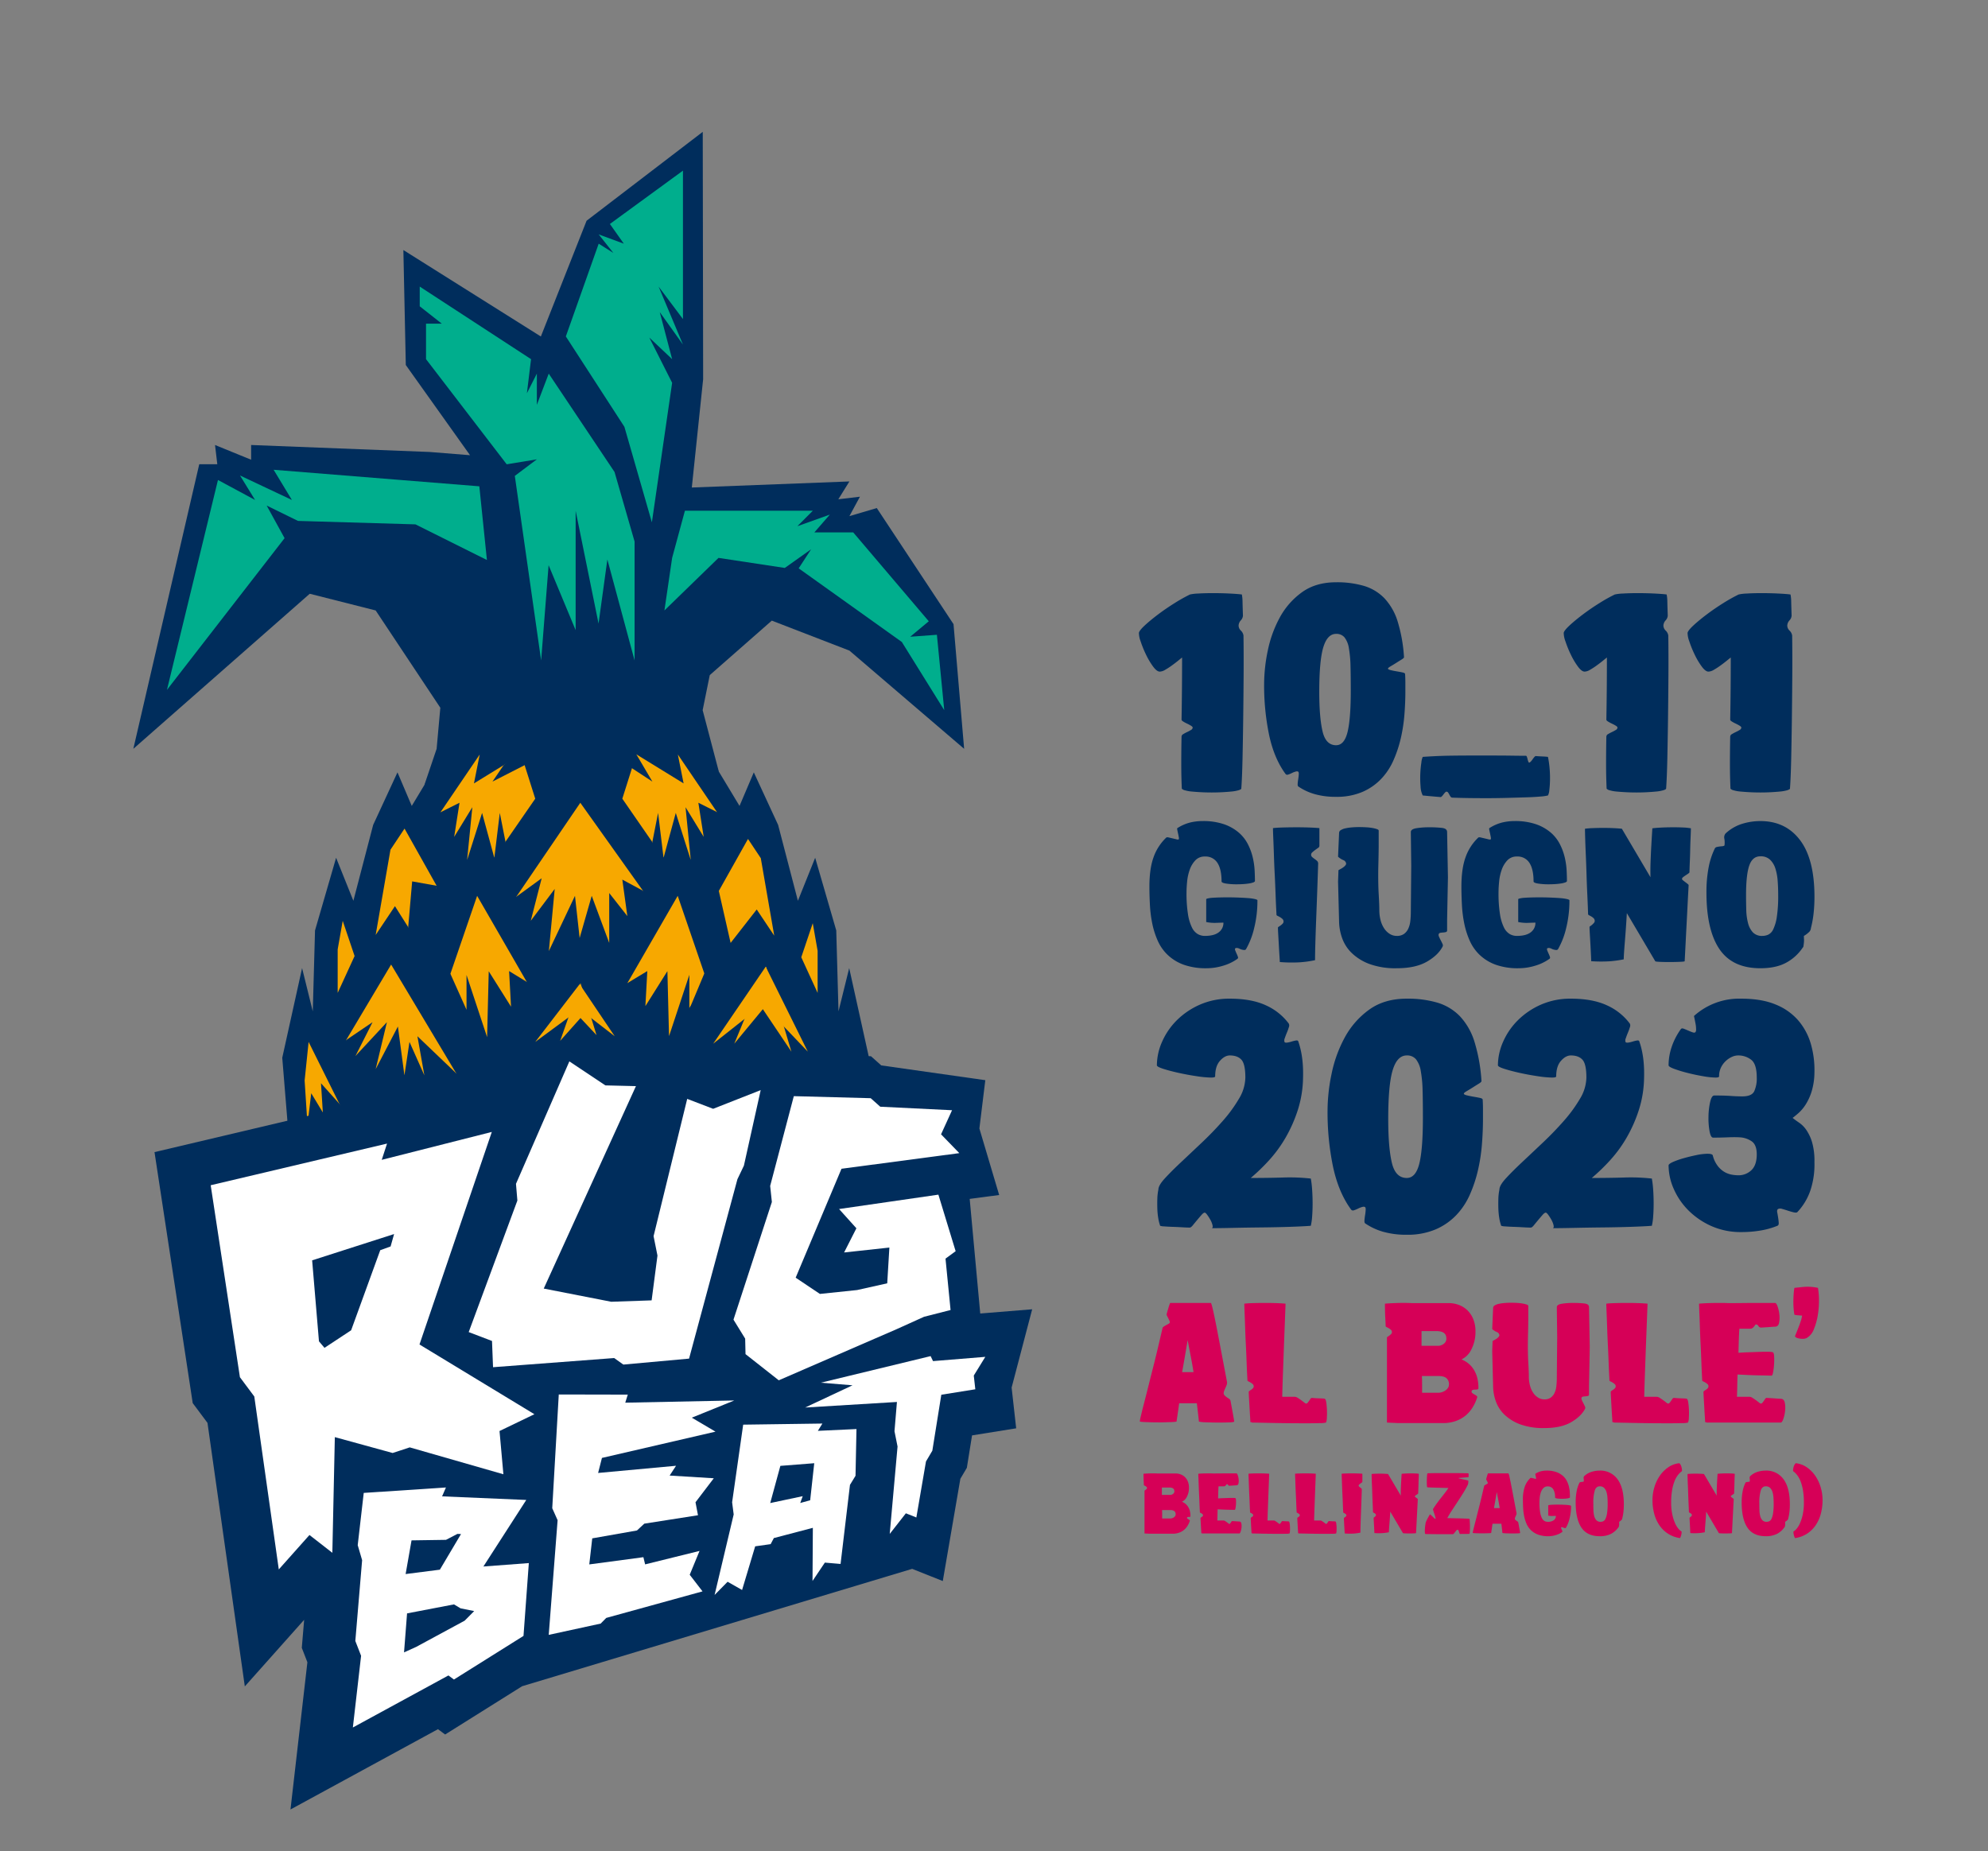 <svg id="Livello_1" data-name="Livello 1" xmlns="http://www.w3.org/2000/svg" viewBox="0 0 1108.574 1032.447"><rect x="0" y="0" width="1108.574" height="1032.447" fill="#808080" stroke="none"/><defs><style>.cls-1{fill:#002d5c;}.cls-2{fill:#d60057;}.cls-3{fill:#f7a800;}.cls-4{fill:#00ae8d;}.cls-5{fill:#fff;}</style></defs><title>Rugbeat_Templates IG</title><path class="cls-1" d="M635.091,352.906q.301-1.365,3.332-4.167,3.028-2.801,7.346-6.059,4.317-3.253,9.164-6.285a90.837,90.837,0,0,1,8.634-4.848,24.776,24.776,0,0,1,4.544-.53q3.635-.226,8.179-.226,4.846,0,9.467.226,4.619.23,6.74.53a22.675,22.675,0,0,1,.379,4.242q.074,3.031.227,7.572a4.275,4.275,0,0,1-1.211,2.651,4.563,4.563,0,0,0-1.212,2.956,4.012,4.012,0,0,0,1.287,2.724,4.847,4.847,0,0,1,1.439,2.727q.149,9.997.075,22.115-.077,12.119-.227,24.082-.153,11.969-.379,22.419-.227,10.449-.682,16.812c-.102.301-.658.606-1.666.907a20.778,20.778,0,0,1-3.863.684q-2.35.226-5.15.377-2.804.151-5.832.153-3.031,0-5.907-.153-2.879-.151-5.226-.377a19.065,19.065,0,0,1-3.787-.684,3.494,3.494,0,0,1-1.742-.907q-.306-6.665-.304-14.01,0-7.347.152-15.071a1.679,1.679,0,0,1,.984-1.365,21.377,21.377,0,0,1,2.12-1.136,20.632,20.632,0,0,0,2.12-1.136,1.676,1.676,0,0,0,.984-1.362c0-.304-.329-.656-.984-1.061a21.188,21.188,0,0,0-2.12-1.136,20.811,20.811,0,0,1-2.12-1.136c-.658-.405-.984-.759-.984-1.061q.149-8.481.227-17.192.074-8.707.076-17.496-.76.607-2.348,1.895-1.591,1.289-3.484,2.651a40.331,40.331,0,0,1-3.635,2.347,6.331,6.331,0,0,1-2.953.985q-1.669,0-3.787-2.88a41.267,41.267,0,0,1-3.938-6.665,59.17,59.17,0,0,1-2.953-7.27A13.839,13.839,0,0,1,635.091,352.906Z"/><path class="cls-1" d="M745.054,324.733a53.336,53.336,0,0,1,15.601,2.046,26.274,26.274,0,0,1,11.36,6.891,33.127,33.127,0,0,1,7.346,12.874,85.519,85.519,0,0,1,3.56,19.994q0,.456-1.363,1.287-1.364.837-3.029,1.895c-1.112.706-2.147,1.34-3.105,1.892q-1.441.833-1.439,1.289c0,.301.504.581,1.515.832q1.512.381,3.332.681,1.818.306,3.257.606,1.437.306,1.439.91.149,2.424.151,4.848v4.998q0,6.058-.53,12.799a89.719,89.719,0,0,1-2.045,13.251,67.844,67.844,0,0,1-4.165,12.422A35.964,35.964,0,0,1,769.97,434.62a31.92,31.92,0,0,1-10.451,7.119,36.277,36.277,0,0,1-14.464,2.651,42.62,42.62,0,0,1-11.966-1.515,31.415,31.415,0,0,1-9.088-4.239c-.303-.204-.43-.706-.378-1.515a25.153,25.153,0,0,1,.303-2.576,25.717,25.717,0,0,0,.303-2.573c.05-.809-.026-1.312-.227-1.515-.303-.304-.809-.352-1.515-.151a12.511,12.511,0,0,0-2.12.832,13.268,13.268,0,0,1-2.045.834,1.193,1.193,0,0,1-1.439-.304q-6.361-8.632-9.164-21.66a136.159,136.159,0,0,1-2.802-28.626,92.218,92.218,0,0,1,2.045-18.556,66.15,66.15,0,0,1,6.665-18.403,42.002,42.002,0,0,1,12.344-14.085Q733.694,324.735,745.054,324.733Zm-9.391,61.042q0,14.238,1.818,22.037,1.818,7.803,7.574,7.8,4.543,0,6.361-7.27,1.818-7.272,1.818-23.173,0-7.874-.151-13.784a63.775,63.775,0,0,0-.908-9.922,13.007,13.007,0,0,0-2.424-5.984,5.818,5.818,0,0,0-4.695-1.968q-4.85,0-7.119,7.421Q735.664,368.355,735.663,385.774Z"/><path class="cls-1" d="M793.37,422.116q2.119-.155,6.362-.38,4.239-.226,9.694-.301,5.453-.08,11.511-.075H832.675q5.68,0,10.526.075,4.846.071,7.725.075c.201,0,.379.201.53.606a9.5,9.5,0,0,1,.378,1.287,9.459,9.459,0,0,0,.379,1.289c.151.402.327.606.53.606.201,0,.478-.179.833-.53a8.158,8.158,0,0,0,.984-1.214,12.149,12.149,0,0,1,.984-1.287c.352-.405.629-.606.833-.606q2.119.151,3.863.229,1.739.071,2.953.226a54.097,54.097,0,0,1,.909,6.36,60.885,60.885,0,0,1,.227,6.665,54.299,54.299,0,0,1-.379,5.529,7.558,7.558,0,0,1-.757,2.956,25.064,25.064,0,0,1-4.241.606q-3.334.301-8.179.452-4.85.151-10.527.304-5.68.151-11.36.151-5.681,0-10.679-.075-4.998-.08-8.331-.226a1.161,1.161,0,0,1-.984-.53,8.456,8.456,0,0,1-.682-1.136,8.618,8.618,0,0,0-.682-1.136,1.153,1.153,0,0,0-.984-.53c-.303,0-.833.502-1.59,1.513q-1.137,1.515-1.591,1.515-5.605-.452-9.997-.907a12.35,12.35,0,0,1-1.211-4.998,57.765,57.765,0,0,1,.454-13.407A9.795,9.795,0,0,1,793.37,422.116Z"/><path class="cls-1" d="M871.98,352.906q.301-1.365,3.332-4.167,3.028-2.801,7.346-6.059,4.317-3.253,9.164-6.285a90.837,90.837,0,0,1,8.634-4.848,24.776,24.776,0,0,1,4.544-.53q3.635-.226,8.179-.226,4.846,0,9.467.226,4.619.23,6.74.53a22.675,22.675,0,0,1,.379,4.242q.074,3.031.227,7.572a4.275,4.275,0,0,1-1.211,2.651,4.563,4.563,0,0,0-1.212,2.956,4.012,4.012,0,0,0,1.287,2.724A4.847,4.847,0,0,1,930.294,354.419q.149,9.997.075,22.115-.077,12.119-.227,24.082-.153,11.969-.379,22.419-.227,10.449-.682,16.812c-.102.301-.658.606-1.666.907a20.778,20.778,0,0,1-3.863.684q-2.35.226-5.15.377-2.804.151-5.832.153-3.031,0-5.907-.153-2.879-.151-5.226-.377a19.065,19.065,0,0,1-3.787-.684,3.494,3.494,0,0,1-1.742-.907q-.306-6.665-.304-14.01,0-7.347.152-15.071a1.679,1.679,0,0,1,.984-1.365,21.377,21.377,0,0,1,2.12-1.136A20.632,20.632,0,0,0,900.985,407.13a1.676,1.676,0,0,0,.984-1.362c0-.304-.329-.656-.984-1.061a21.188,21.188,0,0,0-2.12-1.136,20.811,20.811,0,0,1-2.12-1.136c-.658-.405-.984-.759-.984-1.061q.149-8.481.227-17.192.074-8.707.076-17.496-.76.607-2.348,1.895-1.591,1.289-3.484,2.651a40.331,40.331,0,0,1-3.635,2.347,6.331,6.331,0,0,1-2.953.985q-1.669,0-3.787-2.88a41.267,41.267,0,0,1-3.938-6.665,59.17,59.17,0,0,1-2.953-7.27A13.839,13.839,0,0,1,871.98,352.906Z"/><path class="cls-1" d="M941.047,352.906q.301-1.365,3.332-4.167,3.028-2.801,7.346-6.059,4.317-3.253,9.164-6.285a90.837,90.837,0,0,1,8.634-4.848,24.776,24.776,0,0,1,4.544-.53q3.635-.226,8.179-.226,4.846,0,9.467.226,4.619.23,6.74.53a22.675,22.675,0,0,1,.379,4.242q.074,3.031.227,7.572a4.275,4.275,0,0,1-1.211,2.651,4.563,4.563,0,0,0-1.212,2.956,4.012,4.012,0,0,0,1.287,2.724,4.847,4.847,0,0,1,1.439,2.727q.149,9.997.075,22.115-.077,12.119-.227,24.082-.153,11.969-.379,22.419-.227,10.449-.682,16.812c-.102.301-.658.606-1.666.907a20.778,20.778,0,0,1-3.863.684q-2.35.226-5.15.377-2.804.151-5.832.153-3.031,0-5.907-.153-2.879-.151-5.226-.377a19.065,19.065,0,0,1-3.787-.684,3.494,3.494,0,0,1-1.742-.907q-.306-6.665-.304-14.01,0-7.347.152-15.071a1.679,1.679,0,0,1,.984-1.365,21.377,21.377,0,0,1,2.12-1.136,20.632,20.632,0,0,0,2.12-1.136,1.676,1.676,0,0,0,.984-1.362c0-.304-.329-.656-.984-1.061a21.188,21.188,0,0,0-2.12-1.136,20.811,20.811,0,0,1-2.12-1.136c-.658-.405-.984-.759-.984-1.061q.149-8.481.227-17.192.074-8.707.076-17.496-.76.607-2.348,1.895-1.591,1.289-3.484,2.651a40.331,40.331,0,0,1-3.635,2.347,6.331,6.331,0,0,1-2.953.985q-1.669,0-3.787-2.88a41.267,41.267,0,0,1-3.938-6.665,59.17,59.17,0,0,1-2.953-7.27A13.839,13.839,0,0,1,941.047,352.906Z"/><path class="cls-1" d="M640.947,494.444q0-9.942,2.312-16.359a27.86,27.86,0,0,1,7.052-10.926c.231-.231.674-.267,1.329-.116.654.157,1.388.33,2.197.52q1.214.289,2.197.52a1.835,1.835,0,0,0,1.329,0,3.24,3.24,0,0,0-.058-1.33q-.173-.979-.404-2.021c-.156-.694-.289-1.33-.405-1.908s-.098-.906.058-.983a23.884,23.884,0,0,1,6.878-3.062,28.723,28.723,0,0,1,7.11-.867A35.563,35.563,0,0,1,682.623,459.702a25.562,25.562,0,0,1,8.151,4.626,21.523,21.523,0,0,1,5.087,6.474,32.459,32.459,0,0,1,2.716,7.399,41.264,41.264,0,0,1,1.041,7.168q.173,3.412.173,5.953,0,.463-.925.81a12.566,12.566,0,0,1-2.369.578q-1.448.231-3.237.347-1.794.116-3.642.116a37.889,37.889,0,0,1-5.895-.405q-2.544-.405-2.544-1.214,0-6.819-2.312-10.348a7.746,7.746,0,0,0-6.936-3.525,7.049,7.049,0,0,0-5.376,2.14,14.657,14.657,0,0,0-3.121,5.201,27.3,27.3,0,0,0-1.445,6.531q-.347,3.469-.347,6.242a73.522,73.522,0,0,0,.809,12.022,25.704,25.704,0,0,0,2.197,7.399,8.636,8.636,0,0,0,3.237,3.701,7.891,7.891,0,0,0,3.931,1.041q5.202,0,7.804-2.024a6.466,6.466,0,0,0,2.601-5.375q-.927,0-3.931.116a22.506,22.506,0,0,1-5.665-.463V501.495q0-.231.982-.463a17.314,17.314,0,0,1,2.659-.347q1.674-.116,3.815-.173,2.137-.058,4.45-.058,3.005,0,5.954.116,2.948.116,5.318.289a26.334,26.334,0,0,1,3.873.52q1.501.347,1.503.694a63.059,63.059,0,0,1-1.85,15.662,43.533,43.533,0,0,1-4.508,11.62,1.1,1.1,0,0,1-.925.463,6.819,6.819,0,0,1-2.774-.752q-1.621-.752-2.428-.058a2.33,2.33,0,0,0,.231,1.33c.231.578.48,1.154.751,1.732a12.994,12.994,0,0,1,.636,1.619.853.853,0,0,1-.347,1.099,26.382,26.382,0,0,1-7.976,3.814,31.66,31.66,0,0,1-9.133,1.388,36.683,36.683,0,0,1-12.774-1.963,25.688,25.688,0,0,1-8.844-5.378,24.835,24.835,0,0,1-5.607-7.919,45.892,45.892,0,0,1-3.063-9.536,69.591,69.591,0,0,1-1.33-10.406Q640.946,499.415,640.947,494.444Z"/><path class="cls-1" d="M709.848,461.842q1.617-.231,5.318-.347,3.699-.112,7.861-.116,3.581,0,6.936.116,3.352.116,5.78.347v9.943a1.415,1.415,0,0,1-.751,1.099q-.754.52-1.618,1.154a19.505,19.505,0,0,0-1.561,1.272,1.82,1.82,0,0,0-.694,1.33,1.705,1.705,0,0,0,.578,1.33,13.084,13.084,0,0,0,1.329,1.041,13.451,13.451,0,0,1,1.387,1.099,1.94,1.94,0,0,1,.636,1.501q-.233,7.402-.52,15.434-.29,8.038-.578,15.434-.289,7.402-.462,13.468-.173,6.072-.173,9.538a59.614,59.614,0,0,1-8.844,1.214,81.148,81.148,0,0,1-10.809-.173q0-.578-.173-3.18t-.347-5.78q-.173-3.176-.347-6.127c-.116-1.966-.173-3.332-.173-4.106,0-.151.154-.325.463-.52q.461-.285,1.098-.749a6.948,6.948,0,0,0,1.099-.983,1.642,1.642,0,0,0,.463-1.099,1.942,1.942,0,0,0-.636-1.503,8.091,8.091,0,0,0-1.329-.983c-.463-.27-.907-.498-1.33-.694-.424-.19-.635-.405-.635-.636q0-.227-.173-3.467-.173-3.234-.347-8.151-.173-4.911-.463-10.695-.29-5.778-.462-11.097-.173-5.316-.347-9.365Q709.848,463.346,709.848,461.842Z"/><path class="cls-1" d="M746.147,491.668l.231-6.358q.577-.347,1.33-.752a11.563,11.563,0,0,0,1.445-.925,5.772,5.772,0,0,0,1.098-1.041,1.632,1.632,0,0,0,.405-.983,2.432,2.432,0,0,0-1.676-1.963,10.552,10.552,0,0,1-2.833-1.85l.578-13.294a1.839,1.839,0,0,1,.983-1.561,7.771,7.771,0,0,1,2.543-.983,27.464,27.464,0,0,1,3.526-.52q1.965-.173,4.046-.173c1.387,0,2.735.041,4.046.116a29.349,29.349,0,0,1,3.526.405,15.246,15.246,0,0,1,2.485.636q.924.347.925.81V470.339q0,4.799-.231,13.93-.117,8.438.231,14.393.347,5.956.347,8.844a22.386,22.386,0,0,0,.693,5.664,14.849,14.849,0,0,0,2.023,4.623,10.199,10.199,0,0,0,3.121,3.065,7.276,7.276,0,0,0,3.873,1.099,6.718,6.718,0,0,0,4.046-1.099,7.606,7.606,0,0,0,2.37-2.891,13.334,13.334,0,0,0,1.156-4.276,45.9,45.9,0,0,0,.289-5.259l.231-25.55-.231-18.843q0-1.619,3.063-2.14a43.711,43.711,0,0,1,7.225-.52,60.22,60.22,0,0,1,7.11.347q2.831.347,2.833,2.313l.463,25.201-.463,23.931v5.664a.891.891,0,0,1-.694.983,8.792,8.792,0,0,1-1.503.231q-.811.058-1.561.173a1.161,1.161,0,0,0-.983.925,2.377,2.377,0,0,0,.289,1.388q.404.925.925,1.905c.347.658.654,1.291.925,1.908a1.725,1.725,0,0,1,.173,1.388q-2.428,4.857-8.786,8.555-6.36,3.697-16.879,3.698a42.158,42.158,0,0,1-15.202-2.368,28.584,28.584,0,0,1-9.827-6.072,21.692,21.692,0,0,1-5.376-8.263A28.96,28.96,0,0,1,746.725,514.327Z"/><path class="cls-1" d="M814.93,494.444q0-9.942,2.312-16.359a27.86,27.86,0,0,1,7.052-10.926c.231-.231.674-.267,1.329-.116.654.157,1.388.33,2.197.52q1.214.289,2.197.52a1.835,1.835,0,0,0,1.329,0,3.24,3.24,0,0,0-.058-1.33q-.173-.979-.404-2.021c-.156-.694-.289-1.33-.405-1.908s-.098-.906.058-.983a23.884,23.884,0,0,1,6.878-3.062,28.723,28.723,0,0,1,7.11-.867,35.563,35.563,0,0,1,12.081,1.79,25.562,25.562,0,0,1,8.151,4.626,21.523,21.523,0,0,1,5.087,6.474,32.459,32.459,0,0,1,2.716,7.399,41.264,41.264,0,0,1,1.041,7.168q.173,3.412.173,5.953,0,.463-.925.81a12.566,12.566,0,0,1-2.369.578q-1.448.231-3.237.347-1.794.116-3.642.116a37.889,37.889,0,0,1-5.895-.405q-2.544-.405-2.544-1.214,0-6.819-2.312-10.348a7.746,7.746,0,0,0-6.936-3.525,7.049,7.049,0,0,0-5.376,2.14,14.657,14.657,0,0,0-3.121,5.201,27.3,27.3,0,0,0-1.445,6.531q-.347,3.469-.347,6.242a73.522,73.522,0,0,0,.809,12.022,25.704,25.704,0,0,0,2.197,7.399,8.636,8.636,0,0,0,3.237,3.701,7.891,7.891,0,0,0,3.931,1.041q5.202,0,7.804-2.024a6.466,6.466,0,0,0,2.601-5.375q-.927,0-3.931.116a22.506,22.506,0,0,1-5.665-.463V501.495q0-.231.982-.463a17.314,17.314,0,0,1,2.659-.347q1.674-.116,3.815-.173,2.137-.058,4.45-.058,3.005,0,5.954.116,2.948.116,5.318.289a26.334,26.334,0,0,1,3.873.52q1.501.347,1.503.694a63.059,63.059,0,0,1-1.85,15.662,43.533,43.533,0,0,1-4.508,11.62,1.1,1.1,0,0,1-.925.463,6.819,6.819,0,0,1-2.774-.752q-1.621-.752-2.428-.058a2.33,2.33,0,0,0,.231,1.33c.231.578.48,1.154.751,1.732a12.994,12.994,0,0,1,.636,1.619.853.853,0,0,1-.347,1.099,26.382,26.382,0,0,1-7.976,3.814,31.66,31.66,0,0,1-9.133,1.388,36.683,36.683,0,0,1-12.774-1.963,25.688,25.688,0,0,1-8.844-5.378,24.835,24.835,0,0,1-5.607-7.919,45.892,45.892,0,0,1-3.063-9.536,69.591,69.591,0,0,1-1.33-10.406Q814.929,499.415,814.93,494.444Z"/><path class="cls-1" d="M904.409,462.188l15.954,27.051q-.117-4.159.058-8.842.172-4.684.404-8.787.23-4.101.405-6.821.173-2.718.173-2.833,1.501-.231,4.74-.405,3.235-.173,6.937-.173,2.888,0,5.491.116a29.275,29.275,0,0,1,4.335.463q0,.116-.058,1.966-.06,1.85-.173,4.508-.117,2.66-.173,5.722-.059,3.065-.173,5.725-.116,2.66-.173,4.508c-.04,1.234-.058,1.927-.058,2.082s-.213.386-.636.694c-.425.308-.907.633-1.445.98a15.457,15.457,0,0,0-1.446,1.041,1.395,1.395,0,0,0-.635.983c0,.231.191.504.578.81q.576.463,1.271.983.694.52,1.271.983.577.463.578.694,0,.116-.173,3.235-.173,3.123-.405,7.746-.233,4.626-.52,10.059-.289,5.436-.52,10.056-.233,4.626-.405,7.861-.173,3.238-.173,3.469t-2.774.347q-2.775.116-6.012.116-3.008,0-5.318-.116-2.314-.116-2.312-.347l-15.838-26.82q-.233,4.048-.52,8.148-.29,4.106-.578,7.63-.289,3.527-.462,6.127-.173,2.602-.173,3.874a61.067,61.067,0,0,1-8.093,1.099,80.259,80.259,0,0,1-10.057-.058q0-.578-.116-3.18-.117-2.602-.289-5.78-.173-3.176-.347-6.069-.173-2.887-.173-4.048c0-.151.154-.325.463-.518a7.534,7.534,0,0,0,.983-.752,12.033,12.033,0,0,0,.982-.983,1.642,1.642,0,0,0,.463-1.099,2.041,2.041,0,0,0-.578-1.503,6.354,6.354,0,0,0-1.271-.983q-.694-.401-1.271-.694c-.387-.19-.578-.405-.578-.636q0-.227-.116-3.467-.117-3.234-.347-8.093-.233-4.857-.405-10.576-.173-5.725-.404-10.926-.233-5.2-.347-9.191-.117-3.986-.116-5.375a41.292,41.292,0,0,1,4.277-.347q2.775-.112,6.127-.116,2.658,0,5.318.116Q902.211,461.957,904.409,462.188Z"/><path class="cls-1" d="M951.574,497.795a72.2,72.2,0,0,1,1.214-14.046,41.668,41.668,0,0,1,3.41-10.461,1.546,1.546,0,0,1,.982-.867,11.888,11.888,0,0,1,1.445-.289q.807-.116,1.619-.173a3.096,3.096,0,0,0,1.387-.405,13.44,13.44,0,0,0-.058-3.701,3.414,3.414,0,0,1,.636-3.004,24.064,24.064,0,0,1,9.19-5.378,34.409,34.409,0,0,1,10.232-1.559q14.103,0,22.139,10.634,8.033,10.64,8.034,31.561a85.949,85.949,0,0,1-.463,9.076,58.493,58.493,0,0,1-1.503,8.379,3.431,3.431,0,0,1-1.329,2.486,13.553,13.553,0,0,1-2.601,1.908q0,.694.058,1.735a12.652,12.652,0,0,1-.058,2.079q-.117,1.041-.231,1.793a1.386,1.386,0,0,1-.462.983,25.788,25.788,0,0,1-9.248,8.382q-5.666,3.061-14.335,3.062-15.606,0-22.832-10.692Q951.574,518.605,951.574,497.795Zm31.214,24.162a8.162,8.162,0,0,0,3.237-.694,6.174,6.174,0,0,0,2.833-3.065,24.504,24.504,0,0,0,1.965-6.878,78.322,78.322,0,0,0,.751-12.253q0-3.928-.289-7.804a29.248,29.248,0,0,0-1.271-6.878,11.809,11.809,0,0,0-2.948-4.912,7.474,7.474,0,0,0-5.433-1.908q-4.395,0-6.185,5.144-1.794,5.146-1.792,16.475,0,4.163.116,8.266a31.835,31.835,0,0,0,.983,7.341,11.928,11.928,0,0,0,2.716,5.201A6.948,6.948,0,0,0,982.788,521.957Z"/><path class="cls-1" d="M646.951,683.624a24.366,24.366,0,0,1-1.084-4.335,38.914,38.914,0,0,1-.5-5.25q-.085-2.748,0-5.5a28.36,28.36,0,0,1,.583-5.082q0-2.333,3.583-6.25,3.583-3.914,9.001-9.001,5.414-5.081,11.667-11.001,6.251-5.914,11.667-12.083a78.893,78.893,0,0,0,9-12.334,23.591,23.591,0,0,0,3.583-11.833q0-7.503-2.166-9.918-2.168-2.414-6.5-2.416-2.836,0-5.5,3-2.668,3-2.666,8.668,0,.667-2.334.667a57.807,57.807,0,0,1-7.917-.752q-5.086-.748-10-1.832-4.919-1.081-8.584-2.25-3.668-1.163-3.667-2a32.659,32.659,0,0,1,2.917-13.168,38.956,38.956,0,0,1,8.25-12.001,42.207,42.207,0,0,1,12.834-8.665,40.598,40.598,0,0,1,16.667-3.333q12,0,20.001,3.666a32.53,32.53,0,0,1,12.833,10.166,2.365,2.365,0,0,1,.083,2.085A28.912,28.912,0,0,1,717.619,575.871q-.668,1.585-1.166,3.082a3.044,3.044,0,0,0-.167,2.168q.331.5,1.5.333a15.686,15.686,0,0,0,2.5-.584,17.18,17.18,0,0,1,2.417-.584c.721-.109,1.138.057,1.25.501q3,8.499,2.667,20.167a61.881,61.881,0,0,1-2.834,17.834,79.01,79.01,0,0,1-6.75,15.416,72.832,72.832,0,0,1-9.25,12.75,107.862,107.862,0,0,1-10.334,10.001q9.664,0,18.084-.251a104.892,104.892,0,0,1,15.417.584,55.462,55.462,0,0,1,.75,6.418q.25,3.747.25,7.5,0,3.747-.25,7.082a33.045,33.045,0,0,1-.75,5.335q-4.168.329-11.75.584-7.587.248-15.751.333-8.168.081-15.751.248-7.586.167-11.917.168h0q.664-.337.333-1.752a11.56,11.56,0,0,0-1.166-2.914,26.406,26.406,0,0,0-1.75-2.752c-.612-.832-1.083-1.25-1.416-1.25-.446,0-1.057.447-1.834,1.333q-1.167,1.337-2.416,2.834-1.251,1.5-2.334,2.834c-.724.886-1.307,1.333-1.75,1.333q-1.667,0-4.333-.168-2.668-.167-5.333-.248-2.668-.089-4.667-.251A7.377,7.377,0,0,1,646.951,683.624Z"/><path class="cls-1" d="M784.454,556.954a58.712,58.712,0,0,1,17.167,2.25,28.892,28.892,0,0,1,12.5,7.583,36.444,36.444,0,0,1,8.084,14.166,94.069,94.069,0,0,1,3.917,22.002q0,.5-1.5,1.416-1.5.918-3.333,2.085-1.837,1.166-3.417,2.082c-1.057.612-1.584,1.083-1.584,1.416s.555.641,1.667.917q1.663.419,3.667.752,2.0.333,3.583.667,1.582.333,1.583 1.0.164,2.666.167,5.332v5.5q0,6.67-.583,14.083a98.752,98.752,0,0,1-2.25,14.584,74.629,74.629,0,0,1-4.583,13.667,39.621,39.621,0,0,1-7.667,11.417,35.177,35.177,0,0,1-11.5,7.833,39.945,39.945,0,0,1-15.917,2.917A46.915,46.915,0,0,1,771.287,686.957a34.543,34.543,0,0,1-10-4.666c-.333-.222-.474-.778-.417-1.666a27.689,27.689,0,0,1,.333-2.834,28.156,28.156,0,0,0,.333-2.834c.055-.889-.028-1.442-.25-1.666-.333-.333-.891-.388-1.666-.168a13.773,13.773,0,0,0-2.334.917,14.432,14.432,0,0,1-2.25.917,1.313,1.313,0,0,1-1.583-.333q-7-9.499-10.084-23.833A149.827,149.827,0,0,1,740.286,619.288a101.466,101.466,0,0,1,2.25-20.418,72.768,72.768,0,0,1,7.333-20.25,46.179,46.179,0,0,1,13.584-15.499Q771.954,556.955,784.454,556.954Zm-10.334,67.168q0,15.668,2,24.249,2,8.588,8.333,8.585,5,0,7-8.001,2-7.999,2-25.5,0-8.665-.167-15.168a70.051,70.051,0,0,0-1-10.916,14.295,14.295,0,0,0-2.667-6.583,6.401,6.401,0,0,0-5.167-2.168q-5.336,0-7.833,8.167Q774.12,604.957,774.121,624.122Z"/><path class="cls-1" d="M837.122,683.624a24.366,24.366,0,0,1-1.084-4.335,38.914,38.914,0,0,1-.5-5.25q-.085-2.748,0-5.5a28.36,28.36,0,0,1,.583-5.082q0-2.333,3.583-6.25,3.583-3.914,9.001-9.001,5.414-5.081,11.667-11.001,6.251-5.914,11.667-12.083a78.893,78.893,0,0,0,9-12.334,23.591,23.591,0,0,0,3.583-11.833q0-7.503-2.166-9.918-2.168-2.414-6.5-2.416-2.836,0-5.5,3-2.668,3-2.666,8.668,0,.667-2.334.667a57.807,57.807,0,0,1-7.917-.752q-5.086-.748-10-1.832-4.919-1.081-8.584-2.25-3.668-1.163-3.667-2a32.659,32.659,0,0,1,2.917-13.168,38.956,38.956,0,0,1,8.25-12.001,42.207,42.207,0,0,1,12.834-8.665,40.598,40.598,0,0,1,16.667-3.333q12,0,20.001,3.666A32.53,32.53,0,0,1,908.79,570.787a2.365,2.365,0,0,1,.083,2.085,28.912,28.912,0,0,1-1.083,3q-.668,1.585-1.166,3.082a3.044,3.044,0,0,0-.167,2.168q.331.5,1.5.333a15.686,15.686,0,0,0,2.5-.584,17.18,17.18,0,0,1,2.417-.584c.721-.109,1.138.057,1.25.501q3,8.499,2.667,20.167a61.881,61.881,0,0,1-2.834,17.834,79.01,79.01,0,0,1-6.75,15.416,72.832,72.832,0,0,1-9.25,12.75,107.862,107.862,0,0,1-10.334,10.001q9.664,0,18.084-.251a104.892,104.892,0,0,1,15.417.584,55.462,55.462,0,0,1,.75,6.418q.25,3.747.25,7.5,0,3.747-.25,7.082a33.045,33.045,0,0,1-.75,5.335q-4.168.329-11.75.584-7.587.248-15.751.333-8.168.081-15.751.248-7.586.167-11.917.168h0q.664-.337.333-1.752a11.56,11.56,0,0,0-1.166-2.914,26.406,26.406,0,0,0-1.75-2.752c-.612-.832-1.083-1.25-1.416-1.25-.446,0-1.057.447-1.834,1.333q-1.167,1.337-2.416,2.834-1.251,1.5-2.334,2.834c-.724.886-1.307,1.333-1.75,1.333q-1.667,0-4.333-.168-2.668-.167-5.333-.248-2.668-.089-4.667-.251A7.377,7.377,0,0,1,837.122,683.624Z"/><path class="cls-1" d="M930.457,649.955q0-.829,2.417-1.917a44.759,44.759,0,0,1,5.917-2.082q3.499-1,7.167-1.749a31.629,31.629,0,0,1,6.166-.752q2.833,0,3.0 1a15.851,15.851,0,0,0,2.834,5.919,13.101,13.101,0,0,0,3.833,3.333,12.72,12.72,0,0,0,4,1.416,21.364,21.364,0,0,0,3.5.333,10.283,10.283,0,0,0,7.333-2.832q3.001-2.833,3-8.836,0-5.162-2.666-7.167a12.888,12.888,0,0,0-6.834-2.333q-2.837-.163-6.75,0-3.918.171-8.084.168-1.336,0-2-3.669a40.692,40.692,0,0,1-.583-8.081,39.714,39.714,0,0,1,.917-8.084q.832-3.666,2.334-3.666,5.664,0,9.083.248,3.414.252,6.584.251,5.164,0,6.584-2.834a17.32,17.32,0,0,0,1.416-7.665q0-7.503-3.083-9.918a11.671,11.671,0,0,0-7.417-2.416,8.325,8.325,0,0,0-3.25.749,12.525,12.525,0,0,0-3.417,2.25,12.221,12.221,0,0,0-2.75,3.666,11.03,11.03,0,0,0-1.084,5.002q0,.667-2.0.667a43.929,43.929,0,0,1-6.917-.752q-4.418-.748-8.667-1.832a75.401,75.401,0,0,1-7.417-2.25q-3.168-1.163-3.167-2a32.045,32.045,0,0,1,1.75-10.334,37.59,37.59,0,0,1,5.083-9.833c.333-.444.86-.527,1.584-.251q1.081.419,2.416 1,1.332.585,2.5 1,1.165.419,1.667-.083a2.838,2.838,0,0,0,.333-1.749,15.944,15.944,0,0,0-.333-3.085q-.336-1.833-.834-4.167a37.614,37.614,0,0,1,26.334-9.665q11.333,0,19.167,3.25a32.832,32.832,0,0,1,12.667,8.916,35.1,35.1,0,0,1,7,13.083,52.274,52.274,0,0,1,2,15.752,37.937,37.937,0,0,1-1.667,11.084,30.506,30.506,0,0,1-3.417,7.25,23.081,23.081,0,0,1-3.833,4.501q-1.918,1.666-3.25,2.666,1.664,1.337,3.75,2.749a15.878,15.878,0,0,1,3.917,4.002,24.803,24.803,0,0,1,3.167,6.748,37.821,37.821,0,0,1,1.334,11.169,45.978,45.978,0,0,1-2.167,15.499,33.142,33.142,0,0,1-7.333,12.334q-.5.5-2.0.168a32.672,32.672,0,0,1-3.25-.917q-1.75-.581-3.25-1a2.974,2.974,0,0,0-2.333.083q-.668.5-.417,1.834.25,1.333.5,2.917c.167,1.057.276,2.028.333,2.917q.082,1.333-.75,1.666a44.119,44.119,0,0,1-9.084,2.584,62.705,62.705,0,0,1-11.084.917,40.012,40.012,0,0,1-16.584-3.335,42.335,42.335,0,0,1-12.751-8.665,38.895,38.895,0,0,1-8.25-12.001A32.649,32.649,0,0,1,930.457,649.955Z"/><path class="cls-2" d="M635.585,792.739a26.749,26.749,0,0,1,.615-3.078q.618-2.668,1.693-6.825,1.079-4.156,2.411-9.492,1.334-5.335,2.772-10.981,1.436-5.642,2.77-11.34,1.334-5.694,2.464-10.518a1.724,1.724,0,0,1,.718-.719q.614-.407,1.283-.769.664-.357,1.283-.718a1.529,1.529,0,0,0,.718-.667,1.713,1.713,0,0,0-.206-1.078q-.309-.666-.667-1.385-.361-.718-.667-1.334a1.524,1.524,0,0,1-.206-1.027q.82-2.872,1.333-4.515.513-1.641.719-1.642H675.198q.307,0,1.231,4.053.923,4.055,2.154,10.416,1.231,6.365,2.72,14.214,1.486,7.852,2.925,15.445a3.36,3.36,0,0,1-.205,1.59q-.309.874-.718,1.745a18.455,18.455,0,0,0-.719,1.745,3.044,3.044,0,0,0-.205,1.488,2.673,2.673,0,0,0,.768,1.13,9.738,9.738,0,0,0,1.181.923q.616.413,1.18.821a1.572,1.572,0,0,1,.667,1.027q.924,4.926,1.489,8.108.564,3.181.565,3.386,0,.413-2.617.513-2.617.104-6.004.103-1.949,0-3.952-.051-2-.05-3.59-.103a21.342,21.342,0,0,1-2.566-.205c-.651-.103-.975-.188-.975-.257q0-.407-.308-3.129-.309-2.718-.821-7.03H657.546q-.616,4.516-1.026,7.234-.413,2.721-.412,2.925c0,.069-.292.139-.871.206q-.872.104-2.31.154-1.438.052-3.284.102-1.847.054-3.797.051-1.951,0-3.797-.051-1.847-.05-3.284-.102-1.438-.052-2.31-.154C635.875,792.878,635.585,792.808,635.585,792.739Zm29.966-27.503q-.718-4.515-1.592-9.031-.872-4.515-1.692-8.826-.72,4.31-1.489,8.826-.768,4.516-1.59,9.031Z"/><path class="cls-2" d="M693.875,727.06q1.436-.205,4.72-.308,3.285-.102,6.979-.103,3.179,0,6.157.103,2.974.102,5.13.308,0,.307-.102,2.925-.104,2.617-.257,6.722-.154,4.105-.359,9.338-.206,5.235-.409,10.93-.208,5.696-.412,11.392-.206,5.696-.308,10.621h6.978a3.323,3.323,0,0,1,1.693.616q.975.616,1.899,1.283.923.668,1.692,1.283a2.369,2.369,0,0,0,1.078.615,1.137,1.137,0,0,0,.821-.462,9.941,9.941,0,0,0,.821-1.077q.409-.616.769-1.129a.981.981,0,0,1,.771-.513q2.154.206,4.002.256,1.847.054,2.873.154.82,0,1.129,1.949a41.32,41.32,0,0,1,.359,8.774,7.601,7.601,0,0,1-.462,2.617,12.024,12.024,0,0,1-3.284.308q-3.079.102-7.696.103-4.619,0-9.903-.051-5.288-.052-9.904-.153-5.439-.104-10.672-.206v-.206h-.718q0-.512-.154-2.822-.154-2.308-.308-5.13-.154-2.822-.309-5.439t-.153-3.541q0-.205.41-.513.407-.307.975-.667a4.646,4.646,0,0,0,.974-.821,1.576,1.576,0,0,0,.41-1.078,1.616,1.616,0,0,0-.564-1.231,7.234,7.234,0,0,0-1.18-.871c-.412-.239-.807-.445-1.181-.616-.377-.17-.564-.359-.564-.565q0-.205-.154-3.078-.154-2.872-.308-7.184-.154-4.31-.412-9.441-.257-5.13-.409-9.853-.154-4.719-.309-8.364Q693.874,728.293,693.875,727.06Z"/><path class="cls-2" d="M787.57,726.752h20.422a15.803,15.803,0,0,1,5.286.923,13.916,13.916,0,0,1,4.72,2.823,14.301,14.301,0,0,1,3.438,4.926,17.885,17.885,0,0,1,1.334,7.235,21.101,21.101,0,0,1-2.207,9.749,11.577,11.577,0,0,1-5.594,5.747,14.646,14.646,0,0,1,3.541,2.002,13.772,13.772,0,0,1,3.027,3.232,16.033,16.033,0,0,1,2.104,4.567,22.097,22.097,0,0,1,.771,6.209.643.643,0,0,1-.565.718,6.814,6.814,0,0,1-1.231.103,5.246,5.246,0,0,0-1.283.154.886.886,0,0,0-.718.769,1.017,1.017,0,0,0,.41,1.026,7.706,7.706,0,0,0,1.18.771,8.011,8.011,0,0,1,1.18.769.751.751,0,0,1,.309.923,23.726,23.726,0,0,1-2.566,5.594,18.605,18.605,0,0,1-3.952,4.515,18.01,18.01,0,0,1-5.491,3.028,21.355,21.355,0,0,1-7.183,1.129H779.463q-1.44-.102-2.977-.153-1.538-.054-3.078-.154V745.943q0-.205.41-.462.409-.255.975-.668a6.032,6.032,0,0,0,.974-.872,1.451,1.451,0,0,0,.412-.974,1.728,1.728,0,0,0-.565-1.334,7.192,7.192,0,0,0-1.18-.872q-.618-.359-1.18-.615c-.378-.17-.565-.36-.565-.565q0-.309-.051-1.539-.052-1.231-.154-3.028-.104-1.795-.153-3.9-.054-2.102-.053-4.053,2.054-.205,6.414-.359Q783.055,726.546,787.57,726.752Zm14.059,23.809a5.267,5.267,0,0,0,3.541-1.181,3.499,3.499,0,0,0,1.385-2.719,6.166,6.166,0,0,0-.205-1.59,3.063,3.063,0,0,0-.821-1.386,4.256,4.256,0,0,0-1.745-.975,9.694,9.694,0,0,0-2.873-.359h-8.21V750.561Zm-8.723,16.83q.102,2.362.103,4.67V776.73h9.236a6.028,6.028,0,0,0,1.796-.308,7.638,7.638,0,0,0,1.847-.872,5.375,5.375,0,0,0,1.488-1.437,3.37,3.37,0,0,0,.616-2.001,4.319,4.319,0,0,0-1.437-3.541q-1.436-1.178-4.72-1.18Z"/><path class="cls-2" d="M832.108,753.536l.206-5.644c.341-.206.735-.426,1.18-.667a10.342,10.342,0,0,0,1.283-.821,5.137,5.137,0,0,0,.974-.924,1.449,1.449,0,0,0,.359-.872,2.155,2.155,0,0,0-1.488-1.745,9.366,9.366,0,0,1-2.514-1.642l.513-11.802a1.632,1.632,0,0,1,.872-1.385,6.895,6.895,0,0,1,2.257-.872,24.336,24.336,0,0,1,3.131-.462q1.745-.154,3.593-.154,1.845,0,3.59.103a25.982,25.982,0,0,1,3.131.359,13.478,13.478,0,0,1,2.207.565c.547.205.821.445.821.718v6.312q0,4.26-.206,12.366-.102,7.493.206,12.778.309,5.287.308,7.851a19.8,19.8,0,0,0,.616,5.029,13.172,13.172,0,0,0,1.795,4.105,9.054,9.054,0,0,0,2.772,2.719,6.451,6.451,0,0,0,3.437.975,5.959,5.959,0,0,0,3.593-.975,6.747,6.747,0,0,0,2.104-2.566,11.867,11.867,0,0,0,1.027-3.796,40.723,40.723,0,0,0,.256-4.67l.206-22.68-.206-16.728q0-1.436,2.719-1.898a38.855,38.855,0,0,1,6.414-.462,53.642,53.642,0,0,1,6.312.308q2.513.309,2.513,2.052l.412,22.373-.412,21.243v5.029a.79.79,0,0,1-.615.872,7.841,7.841,0,0,1-1.333.205c-.48.036-.942.086-1.386.154a1.029,1.029,0,0,0-.872.821,2.095,2.095,0,0,0,.256,1.231q.359.822.821,1.693.461.872.822,1.693a1.531,1.531,0,0,1,.153,1.231q-2.154,4.31-7.8,7.593-5.644,3.283-14.983,3.285a37.407,37.407,0,0,1-13.494-2.104,25.376,25.376,0,0,1-8.723-5.388,19.262,19.262,0,0,1-4.773-7.338,25.694,25.694,0,0,1-1.539-7.953Z"/><path class="cls-2" d="M895.733,727.06q1.436-.205,4.722-.308,3.281-.102,6.977-.103,3.181,0,6.158.103,2.976.102,5.132.308,0,.307-.103,2.925-.104,2.617-.256,6.722-.154,4.105-.359,9.338-.208,5.235-.412,10.93-.206,5.696-.409,11.392-.208,5.696-.309,10.621h6.979a3.327,3.327,0,0,1,1.692.616q.975.616,1.898,1.283.924.668,1.695,1.283a2.35,2.35,0,0,0,1.077.615,1.137,1.137,0,0,0,.821-.462,9.941,9.941,0,0,0,.821-1.077q.409-.616.769-1.129a.983.983,0,0,1,.769-.513q2.156.206,4.003.256,1.847.054,2.873.154.82,0,1.129,1.949a41.424,41.424,0,0,1,.36,8.774,7.631,7.631,0,0,1-.462,2.617,12.05,12.05,0,0,1-3.284.308q-3.08.102-7.697.103-4.619,0-9.904-.051-5.285-.052-9.902-.153-5.443-.104-10.674-.206v-.206H899.12q0-.512-.153-2.822-.154-2.308-.309-5.13-.153-2.822-.306-5.439-.154-2.617-.154-3.541c0-.136.135-.308.41-.513q.409-.307.974-.667a4.623,4.623,0,0,0,.975-.821,1.576,1.576,0,0,0,.41-1.078,1.613,1.613,0,0,0-.565-1.231,7.035,7.035,0,0,0-1.18-.871,13.135,13.135,0,0,0-1.18-.616c-.376-.17-.565-.359-.565-.565q0-.205-.153-3.078-.154-2.872-.309-7.184-.153-4.31-.409-9.441-.258-5.13-.412-9.853-.153-4.719-.306-8.364Q895.734,728.293,895.733,727.06Z"/><path class="cls-2" d="M964.081,726.752q3.694,0,8.056-.051,4.362-.05,8.21-.051h9.492q.718,0,1.437,2.052a20.095,20.095,0,0,1,.975,4.567,14.214,14.214,0,0,1-.206,4.567q-.461,2.054-2.207,2.052c-.205,0-1.01.051-2.41.154q-2.106.154-5.491.359a1.739,1.739,0,0,1-1.437-.924,1.495,1.495,0,0,0-1.437-.821c-.068,0-.189.121-.359.359q-.257.361-.615.821a3.998,3.998,0,0,1-.872.821,1.78,1.78,0,0,1-1.026.359h-6.261q-.206,2.978-.308,6.414-.102,3.439-.205,7.03,2.463-.205,5.644-.308,3.181-.101,6.055-.206,2.872-.101,4.976-.05a8.87,8.87,0,0,1,2.516.256q.614.309.718,2.36a39.021,39.021,0,0,1-.051,4.414,37.29,37.29,0,0,1-.513,4.309q-.361,1.951-.871,1.951-.309,0-2.464-.051-2.156-.05-5.029-.103-2.874-.05-6.004-.205-3.131-.154-5.489-.257-.104,3.287-.154,6.414-.054,3.131-.153,6.003h6.978a3.327,3.327,0,0,1,1.693.616q.973.616,1.898,1.283.923.668,1.693,1.283a2.358,2.358,0,0,0,1.078.615,1.139,1.139,0,0,0,.821-.462,10.097,10.097,0,0,0,.821-1.077q.409-.616.768-1.129a.983.983,0,0,1,.771-.513q3.386.206,5.491.359c1.401.103,2.207.154,2.411.154q1.743,0,2.206,2.052a14.22,14.22,0,0,1,.206,4.567,20.004,20.004,0,0,1-.974,4.567q-.72,2.054-1.437,2.052H951.561v-.206h-.718q0-.512-.153-2.822-.154-2.308-.309-5.13t-.308-5.439q-.154-2.617-.154-3.541c0-.136.136-.308.412-.513q.407-.307.974-.667a4.586,4.586,0,0,0,.974-.821,1.577,1.577,0,0,0,.412-1.078,1.613,1.613,0,0,0-.565-1.231,7.133,7.133,0,0,0-1.18-.871c-.41-.239-.805-.445-1.18-.616-.377-.17-.565-.359-.565-.565q0-.205-.153-3.078-.154-2.872-.309-7.184-.154-4.31-.41-9.441-.257-5.13-.41-9.853-.154-4.719-.308-8.364-.154-3.64-.154-4.874.923-.101,2.772-.206,1.845-.101,4.105-.153,2.255-.05,4.773-.051Q961.618,726.649,964.081,726.752Z"/><path class="cls-2" d="M1000.616,718.234q2.156-.205,4.003-.41a32.575,32.575,0,0,1,3.59-.205,28.559,28.559,0,0,1,5.543.615,40.373,40.373,0,0,1,.564,6.876,47.514,47.514,0,0,1-.667,8.466,35.301,35.301,0,0,1-2.207,7.8,9.205,9.205,0,0,1-4.055,4.874,5.013,5.013,0,0,1-2.36.41,8.719,8.719,0,0,1-2.463-.359,2.866,2.866,0,0,1-1.642-.975q.205-.616.771-2.001.562-1.386,1.23-3.079.668-1.693,1.233-3.437a20.259,20.259,0,0,0,.768-3.079q-1.027-.101-2.36-.206a8.734,8.734,0,0,1-1.949-.308,33.874,33.874,0,0,1-.462-3.849q-.154-2.204-.103-4.361.052-2.156.205-4.003A22.295,22.295,0,0,1,1000.616,718.234Z"/><path class="cls-2" d="M645.329,821.755h10.256a7.939,7.939,0,0,1,2.654.463,7.013,7.013,0,0,1,2.372,1.418,7.18,7.18,0,0,1,1.726,2.474,8.973,8.973,0,0,1,.67,3.633,10.597,10.597,0,0,1-1.108,4.897,5.819,5.819,0,0,1-2.809,2.887,7.363,7.363,0,0,1,1.777,1.004,6.929,6.929,0,0,1,1.521,1.624,8.053,8.053,0,0,1,1.057,2.294,11.093,11.093,0,0,1,.387,3.117.324.324,0,0,1-.284.361,3.427,3.427,0,0,1-.618.051,2.652,2.652,0,0,0-.645.077.446.446,0,0,0-.36.387.509.509,0,0,0,.206.516,3.81,3.81,0,0,0,.592.387,4.055,4.055,0,0,1,.592.387.378.378,0,0,1,.156.464,11.883,11.883,0,0,1-1.289,2.809,9.322,9.322,0,0,1-1.984,2.268,9.036,9.036,0,0,1-2.758,1.52,10.702,10.702,0,0,1-3.607.567H641.256q-.722-.052-1.495-.077-.772-.027-1.546-.078V831.392c0-.068.069-.145.206-.231q.206-.129.491-.335a3.068,3.068,0,0,0,.488-.438.732.732,0,0,0,.207-.491.863.863,0,0,0-.284-.669,3.541,3.541,0,0,0-.592-.439q-.311-.18-.592-.309c-.189-.085-.285-.181-.285-.284s-.007-.36-.025-.773q-.027-.618-.078-1.52-.05-.901-.077-1.959-.027-1.056-.026-2.036,1.03-.102,3.222-.181Q643.06,821.651,645.329,821.755Zm7.061,11.957a2.642,2.642,0,0,0,1.778-.592,1.756,1.756,0,0,0,.697-1.365,3.116,3.116,0,0,0-.104-.799,1.523,1.523,0,0,0-.413-.695,2.137,2.137,0,0,0-.876-.489,4.828,4.828,0,0,0-1.443-.181h-4.123v4.123Zm-4.381,8.454q.052,1.187.051,2.344v2.346h4.639a3.019,3.019,0,0,0,.902-.154,3.849,3.849,0,0,0,.929-.438,2.726,2.726,0,0,0,.747-.722,1.701,1.701,0,0,0,.309-1.005,2.171,2.171,0,0,0-.72-1.778,3.757,3.757,0,0,0-2.372-.592Z"/><path class="cls-2" d="M676.561,821.755q1.856,0,4.047-.026,2.19-.025,4.123-.025h4.767q.361,0,.723,1.03a10.1,10.1,0,0,1,.489,2.293,7.138,7.138,0,0,1-.104,2.294c-.153.688-.524,1.03-1.108,1.03-.103,0-.507.026-1.211.078s-1.623.112-2.757.181a.871.871,0,0,1-.72-.464.751.751,0,0,0-.723-.412c-.034,0-.095.06-.18.18q-.129.181-.309.413a2.084,2.084,0,0,1-.438.412.898.898,0,0,1-.517.181h-3.143q-.104,1.495-.156,3.222-.05,1.727-.103,3.53,1.237-.102,2.835-.154,1.596-.05,3.041-.103,1.443-.052,2.499-.026a4.475,4.475,0,0,1,1.264.129q.309.154.361,1.185a19.545,19.545,0,0,1-.026,2.216,19.067,19.067,0,0,1-.258,2.165q-.18.98-.438.98c-.103,0-.515-.008-1.237-.026q-1.081-.025-2.525-.051-1.443-.025-3.015-.103-1.574-.077-2.758-.129-.05,1.65-.077,3.222-.025,1.573-.077,3.015h3.504a1.677,1.677,0,0,1,.851.31q.49.309.954.644.463.336.85.645a1.191,1.191,0,0,0,.541.309.574.574,0,0,0,.413-.232,5.094,5.094,0,0,0,.413-.541c.136-.206.266-.395.385-.567a.495.495,0,0,1,.388-.257q1.7.104,2.757.181c.704.051,1.108.077,1.211.077q.876,0,1.108,1.032a7.168,7.168,0,0,1,.103,2.293,9.955,9.955,0,0,1-.491,2.294c-.239.687-.481,1.03-.72,1.03H670.273v-.103H669.912q0-.257-.077-1.418-.077-1.16-.154-2.577-.077-1.416-.154-2.732-.079-1.314-.078-1.777c0-.069.068-.156.207-.258q.205-.154.488-.335a2.332,2.332,0,0,0,.491-.412.793.793,0,0,0,.206-.541.812.812,0,0,0-.284-.619,3.533,3.533,0,0,0-.592-.438,6.493,6.493,0,0,0-.594-.31c-.189-.085-.282-.181-.282-.284q0-.102-.078-1.546-.077-1.441-.154-3.608-.079-2.163-.206-4.741-.129-2.576-.207-4.947-.077-2.371-.154-4.201t-.077-2.449q.463-.05,1.391-.103.928-.052,2.062-.078,1.133-.025,2.397-.025Q675.324,821.703,676.561,821.755Z"/><path class="cls-2" d="M696.199,821.909q.72-.102,2.37-.154t3.505-.051q1.598,0,3.094.051,1.494.052,2.575.154,0,.154-.05,1.468-.054,1.314-.129,3.376-.077,2.063-.18,4.69-.104,2.63-.207,5.489-.104,2.861-.207,5.722-.102,2.86-.153,5.334h3.504a1.677,1.677,0,0,1,.851.31q.49.309.954.644.463.336.85.645a1.191,1.191,0,0,0,.541.309.574.574,0,0,0,.413-.232,5.094,5.094,0,0,0,.413-.541c.136-.206.266-.395.385-.567a.495.495,0,0,1,.388-.257c.72.069,1.391.111,2.009.129q.928.025,1.443.077.411,0,.567.979a20.847,20.847,0,0,1,.181,4.408,3.849,3.849,0,0,1-.232,1.314,6.085,6.085,0,0,1-1.649.154q-1.547.05-3.865.051-2.319,0-4.974-.025-2.657-.027-4.974-.078-2.734-.052-5.361-.103v-.103h-.361q0-.257-.077-1.418-.077-1.16-.154-2.577-.077-1.416-.154-2.732-.079-1.314-.078-1.777c0-.069.068-.156.207-.258q.205-.154.488-.335a2.332,2.332,0,0,0,.491-.412.793.793,0,0,0,.206-.541.812.812,0,0,0-.284-.619,3.533,3.533,0,0,0-.592-.438,6.493,6.493,0,0,0-.594-.31c-.189-.085-.282-.181-.282-.284q0-.102-.078-1.546-.077-1.441-.154-3.608-.079-2.163-.206-4.741-.129-2.576-.207-4.947-.077-2.371-.154-4.201T696.199,821.909Z"/><path class="cls-2" d="M722.176,821.909q.722-.102,2.371-.154,1.65-.052,3.505-.051,1.598,0,3.092.051,1.494.052,2.577.154,0,.154-.051,1.468-.052,1.314-.129,3.376-.075,2.063-.18,4.69-.104,2.63-.206,5.489-.104,2.861-.207,5.722-.102,2.86-.154,5.334h3.504a1.68,1.68,0,0,1,.852.31q.488.309.953.644c.309.224.594.438.85.645a1.193,1.193,0,0,0,.542.309.576.576,0,0,0,.413-.232,5.093,5.093,0,0,0,.412-.541q.205-.309.387-.567a.495.495,0,0,1,.387-.257c.722.069,1.392.111,2.011.129q.926.025,1.443.077.411,0,.567.979a19.772,19.772,0,0,1,.206,2.165,19.5,19.5,0,0,1-.026,2.243,3.818,3.818,0,0,1-.232,1.314,6.076,6.076,0,0,1-1.649.154q-1.547.05-3.865.051-2.319,0-4.974-.025-2.657-.027-4.974-.078-2.732-.052-5.361-.103v-.103h-.36q0-.257-.078-1.418c-.05-.773-.103-1.631-.153-2.577q-.079-1.416-.156-2.732-.077-1.314-.077-1.777c0-.069.068-.156.206-.258.136-.103.3-.214.489-.335a2.325,2.325,0,0,0,.489-.412.793.793,0,0,0,.206-.541.811.811,0,0,0-.282-.619,3.541,3.541,0,0,0-.594-.438,6.639,6.639,0,0,0-.592-.31c-.189-.085-.284-.181-.284-.284q0-.102-.077-1.546-.079-1.441-.156-3.608-.077-2.163-.206-4.741-.129-2.576-.206-4.947-.079-2.371-.156-4.201Q722.177,822.528,722.176,821.909Z"/><path class="cls-2" d="M748.152,821.909q.722-.102,2.372-.154,1.648-.052,3.504-.051,1.598,0,3.092.051,1.495.052,2.578.154v4.433a.631.631,0,0,1-.335.489c-.225.154-.464.327-.722.516a8.486,8.486,0,0,0-.695.566.809.809,0,0,0-.31.594.759.759,0,0,0,.257.592,5.829,5.829,0,0,0,.594.463,6.11,6.11,0,0,1,.618.491.865.865,0,0,1,.285.67q-.104,3.298-.232,6.88-.129,3.583-.258,6.881-.129,3.299-.206,6.004-.077,2.707-.077,4.252a26.466,26.466,0,0,1-3.944.542,36.101,36.101,0,0,1-4.818-.078q0-.257-.078-1.417-.077-1.16-.154-2.578-.077-1.416-.156-2.731-.075-1.316-.077-1.83c0-.069.069-.146.206-.232.136-.085.302-.197.491-.335a3.068,3.068,0,0,0,.488-.438.727.727,0,0,0,.207-.489.864.864,0,0,0-.284-.67,3.493,3.493,0,0,0-.594-.438,6.626,6.626,0,0,0-.591-.31c-.189-.085-.285-.18-.285-.284q0-.102-.077-1.546-.077-1.441-.154-3.633-.077-2.19-.207-4.768-.129-2.576-.206-4.947-.077-2.371-.154-4.175T748.152,821.909Z"/><path class="cls-2" d="M774.025,822.063l7.113,12.061q-.054-1.856.025-3.943.077-2.088.181-3.917.102-1.829.18-3.041c.053-.807.078-1.228.078-1.263q.67-.102,2.113-.181,1.441-.077,3.092-.077,1.287,0,2.449.051a13.141,13.141,0,0,1,1.933.206c0,.035-.01.327-.026.876q-.025.826-.077,2.011-.052,1.187-.078,2.551-.027,1.366-.078,2.55-.05,1.187-.077,2.011-.027.826-.026.927c0,.069-.095.172-.282.31q-.284.206-.645.438a6.814,6.814,0,0,0-.644.463.619.619,0,0,0-.284.439c0,.103.086.224.258.36q.255.206.566.438c.207.154.395.302.567.438.171.138.257.241.257.31,0,.035-.026.515-.077,1.443q-.079,1.391-.181,3.453-.104,2.063-.232,4.484-.129,2.423-.232,4.484-.102,2.063-.181,3.505-.075,1.443-.077,1.546c0,.069-.412.121-1.237.154q-1.237.052-2.681.051-1.339,0-2.37-.051-1.032-.05-1.032-.154L775.263,843.041q-.104,1.804-.232,3.633-.129,1.831-.258,3.402-.129,1.573-.206,2.731c-.051.773-.077,1.35-.077,1.727a27.086,27.086,0,0,1-3.608.489,35.766,35.766,0,0,1-4.484-.025q0-.258-.051-1.418-.052-1.16-.129-2.577-.077-1.416-.154-2.706-.077-1.289-.077-1.805c0-.068.067-.145.206-.231a3.459,3.459,0,0,0,.438-.335,5.402,5.402,0,0,0,.438-.438.736.736,0,0,0,.206-.491.908.908,0,0,0-.257-.669,2.781,2.781,0,0,0-.567-.439c-.206-.12-.396-.223-.566-.309-.172-.085-.258-.181-.258-.284q0-.102-.051-1.546-.052-1.441-.154-3.608-.104-2.165-.181-4.715-.077-2.553-.181-4.871-.104-2.319-.154-4.098-.052-1.779-.051-2.397a18.645,18.645,0,0,1,1.908-.154q1.235-.05,2.731-.051,1.185,0,2.371.051Q773.047,821.961,774.025,822.063Z"/><path class="cls-2" d="M795.054,849.02a20.336,20.336,0,0,1,.979-2.087q.567-1.057,1.237-2.243c.103-.136.299-.078.592.181.291.257.609.559.954.901q.513.517,1.005.954c.326.293.541.405.644.335.103-.068.085-.369-.051-.902q-.206-.797-.542-1.777c-.223-.652-.421-1.264-.591-1.83-.172-.567-.225-.902-.156-1.005q1.03-1.65,2.243-3.299,1.21-1.648,2.396-3.144,1.185-1.494,2.216-2.834,1.03-1.341,1.702-2.423-2.011-.05-4.072-.103-2.063-.05-3.763-.103-1.7-.05-2.809-.103a5.663,5.663,0,0,1-1.16-.103q-.156-.102-.207-1.314-.05-1.212-.025-2.629.025-1.416.128-2.577.104-1.16.258-1.211a5.464,5.464,0,0,1,.979-.078q.826-.025,2.062-.051,1.237-.025,2.809-.026h7.989q2.396,0,4.355.026,1.958.027,3.247.051a7.356,7.356,0,0,1,1.34.078c.136.068.172.755.103,2.061a2.908,2.908,0,0,1-.876.129q-.876.077-1.933.154-1.057.077-1.933.154a2.958,2.958,0,0,0-.876.129q0,.104.85.309c.567.139,1.204.284,1.908.439q1.056.232,1.908.438c.567.138.85.241.85.309-.034.619-.069,1.091-.103,1.417a2.352,2.352,0,0,1-.206.799,51.764,51.764,0,0,1-2.654,4.741q-1.522,2.423-3.092,4.819-1.573,2.396-3.067,4.665-1.495,2.269-2.629,4.381,2.165.052,4.33.103,2.165.052,3.918.103,1.752.052,2.887.103a6.162,6.162,0,0,1,1.185.103q.102.052.154.697c.035.43.068.953.104,1.571q.05.928.05,1.959,0,1.03-.025,1.933c-.018.602-.051,1.108-.104,1.52-.05.413-.111.635-.18.67-.035,0-.215.008-.541.026-.328.017-.73.025-1.211.025h-1.599q-.876,0-1.752.051c-.172,0-.309-.121-.412-.36a6.462,6.462,0,0,1-.284-.825,4.637,4.637,0,0,0-.31-.825.546.546,0,0,0-.489-.361.911.911,0,0,0-.644.387c-.224.258-.456.541-.695.851q-.363.463-.697.851a.942.942,0,0,1-.697.387h-5.334q-2.705,0-4.948-.026-2.24-.027-3.66-.051a4.436,4.436,0,0,1-1.468-.129v-.103a10.358,10.358,0,0,1-.103-2.062c.035-.687.085-1.322.154-1.906s.136-1.083.206-1.495C794.968,849.432,795.02,849.157,795.054,849.02Z"/><path class="cls-2" d="M821.237,854.896a13.299,13.299,0,0,1,.309-1.546q.309-1.341.851-3.429.54-2.086,1.211-4.767.67-2.68,1.392-5.516.722-2.833,1.391-5.695.671-2.86,1.237-5.282a.874.874,0,0,1,.361-.361q.309-.205.644-.387c.223-.12.438-.239.644-.36a.759.759,0,0,0,.361-.335.861.861,0,0,0-.103-.541c-.103-.224-.215-.456-.335-.697q-.181-.359-.335-.67a.765.765,0,0,1-.103-.515q.413-1.443.67-2.268c.171-.549.292-.825.36-.825h11.339a5.974,5.974,0,0,1,.619,2.036q.465,2.036,1.083,5.231.618,3.197,1.365,7.139.745,3.944,1.468,7.757a1.7,1.7,0,0,1-.103.799,9.335,9.335,0,0,1-.361.876q-.205.438-.36.876a1.528,1.528,0,0,0-.103.747,1.328,1.328,0,0,0,.387.567,4.938,4.938,0,0,0,.594.464c.206.138.402.275.591.412a.783.783,0,0,1,.335.516q.465,2.474.748,4.071c.188,1.066.284,1.632.284,1.702q0,.206-1.314.257-1.314.052-3.016.051-.98,0-1.984-.026-1.005-.025-1.805-.051a10.745,10.745,0,0,1-1.288-.103c-.328-.051-.489-.093-.489-.128q0-.206-.154-1.573-.154-1.364-.413-3.53H832.266q-.309,2.269-.515,3.633c-.139.911-.206,1.4-.206,1.47,0,.035-.147.068-.438.103q-.44.052-1.161.077-.722.027-1.649.051-.926.027-1.908.026-.978,0-1.906-.026-.928-.025-1.649-.051c-.482-.017-.868-.042-1.16-.077S821.237,854.931,821.237,854.896Zm15.05-13.814q-.363-2.267-.799-4.536-.438-2.267-.85-4.433-.363,2.165-.748,4.433-.386,2.269-.798,4.536Z"/><path class="cls-2" d="M849.223,836.443a21.796,21.796,0,0,1,1.03-7.293,12.414,12.414,0,0,1,3.144-4.871c.103-.103.302-.12.594-.051.291.069.618.146.979.232s.687.163.979.232a.84.84,0,0,0,.594,0,1.463,1.463,0,0,0-.026-.594c-.051-.291-.112-.592-.181-.901q-.102-.465-.181-.851c-.05-.257-.043-.403.026-.438a10.688,10.688,0,0,1,3.066-1.365,12.78,12.78,0,0,1,3.17-.388,15.832,15.832,0,0,1,5.386.799,11.403,11.403,0,0,1,3.633,2.062,9.578,9.578,0,0,1,2.268,2.887,14.496,14.496,0,0,1,1.212,3.298,18.541,18.541,0,0,1,.463,3.195q.077,1.52.078,2.654c0,.138-.139.258-.413.361a5.573,5.573,0,0,1-1.057.257c-.431.069-.911.121-1.443.154q-.801.052-1.623.051a16.832,16.832,0,0,1-2.629-.18c-.756-.121-1.133-.3-1.133-.542a8.459,8.459,0,0,0-1.032-4.612,3.451,3.451,0,0,0-3.092-1.573,3.142,3.142,0,0,0-2.396.954,6.53,6.53,0,0,0-1.393,2.319,12.231,12.231,0,0,0-.644,2.912q-.154,1.547-.154,2.784a32.796,32.796,0,0,0,.36,5.36,11.512,11.512,0,0,0,.979,3.299,3.878,3.878,0,0,0,1.443,1.649,3.528,3.528,0,0,0,1.753.463,5.615,5.615,0,0,0,3.479-.901,2.884,2.884,0,0,0,1.16-2.397q-.413,0-1.752.051a10.003,10.003,0,0,1-2.526-.206V839.587c0-.068.146-.136.438-.206a7.838,7.838,0,0,1,1.186-.154q.747-.05,1.701-.078.955-.025,1.984-.025,1.341,0,2.654.051,1.314.052,2.372.128a11.728,11.728,0,0,1,1.726.232c.448.103.67.206.67.31a28.116,28.116,0,0,1-.825,6.983,19.387,19.387,0,0,1-2.009,5.181.491.491,0,0,1-.413.206,3.03,3.03,0,0,1-1.236-.335c-.482-.223-.843-.232-1.083-.025a1.038,1.038,0,0,0,.103.592c.103.257.214.516.335.773a5.617,5.617,0,0,1,.284.722.38.38,0,0,1-.156.489,11.759,11.759,0,0,1-3.555,1.701,14.107,14.107,0,0,1-4.072.619,16.328,16.328,0,0,1-5.694-.876,11.434,11.434,0,0,1-3.943-2.397,11.061,11.061,0,0,1-2.5-3.53,20.575,20.575,0,0,1-1.367-4.252,30.898,30.898,0,0,1-.591-4.639Q849.223,838.66,849.223,836.443Z"/><path class="cls-2" d="M878.653,837.938a32.166,32.166,0,0,1,.541-6.263,18.587,18.587,0,0,1,1.52-4.664.686.686,0,0,1,.438-.387,5.425,5.425,0,0,1,.645-.129c.241-.034.48-.06.722-.078a1.375,1.375,0,0,0,.618-.18,5.968,5.968,0,0,0-.025-1.65,1.524,1.524,0,0,1,.284-1.339,10.734,10.734,0,0,1,4.098-2.397,15.295,15.295,0,0,1,4.562-.697,11.686,11.686,0,0,1,9.869,4.743q3.581,4.743,3.582,14.07a38.417,38.417,0,0,1-.206,4.046,26.199,26.199,0,0,1-.67,3.737,1.535,1.535,0,0,1-.592,1.108,6.05,6.05,0,0,1-1.16.85c0,.207.007.464.026.773a5.736,5.736,0,0,1-.026.929c-.035.309-.069.576-.103.798a.617.617,0,0,1-.206.438,11.511,11.511,0,0,1-4.124,3.737,13.352,13.352,0,0,1-6.391,1.365q-6.958,0-10.179-4.768Q878.651,847.217,878.653,837.938Zm13.916,10.772a3.643,3.643,0,0,0,1.443-.309,2.755,2.755,0,0,0,1.264-1.365,11.022,11.022,0,0,0,.876-3.067,34.983,34.983,0,0,0,.335-5.463q0-1.752-.129-3.479a13.027,13.027,0,0,0-.567-3.067,5.274,5.274,0,0,0-1.314-2.19,3.332,3.332,0,0,0-2.422-.851q-1.96,0-2.757,2.294a24.279,24.279,0,0,0-.799,7.344q0,1.856.051,3.685a14.195,14.195,0,0,0,.438,3.273,5.324,5.324,0,0,0,1.211,2.319A3.095,3.095,0,0,0,892.569,848.71Z"/><path class="cls-2" d="M921.483,836.598a24.78,24.78,0,0,1,1.083-7.267,22.464,22.464,0,0,1,3.04-6.365,18.291,18.291,0,0,1,4.718-4.691,13.177,13.177,0,0,1,6.107-2.241,2.681,2.681,0,0,1,.722.876,5.688,5.688,0,0,1,.489,1.237,9.192,9.192,0,0,1,.257,1.289,2.849,2.849,0,0,1-.025,1.03,11.585,11.585,0,0,0-2.216,2.19,13.512,13.512,0,0,0-1.906,3.454,25.954,25.954,0,0,0-1.34,5,39.19,39.19,0,0,0-.516,6.777,31.466,31.466,0,0,0,.645,6.803,24.199,24.199,0,0,0,1.546,4.844,12.566,12.566,0,0,0,1.881,3.067,6.682,6.682,0,0,0,1.649,1.468c.103.069.136.302.103.697a8.548,8.548,0,0,1-.206,1.237,8.288,8.288,0,0,1-.388,1.211c-.153.377-.282.566-.385.566a16.493,16.493,0,0,1-6.572-2.422,16.958,16.958,0,0,1-4.793-4.664,20.805,20.805,0,0,1-2.912-6.417A29.188,29.188,0,0,1,921.483,836.598Z"/><path class="cls-2" d="M950.192,822.063l7.112,12.061q-.052-1.856.025-3.943.079-2.088.182-3.917.101-1.829.18-3.041.077-1.21.077-1.263.671-.102,2.113-.181,1.443-.077,3.092-.077,1.289,0,2.449.051a13.178,13.178,0,0,1,1.934.206c0,.035-.01.327-.026.876q-.027.826-.078,2.011-.052,1.187-.078,2.551-.025,1.366-.077,2.55-.052,1.187-.077,2.011c-.019.55-.026.859-.026.927,0,.069-.096.172-.284.31q-.284.206-.645.438a7.139,7.139,0,0,0-.644.463.621.621,0,0,0-.282.439c0,.103.085.224.257.36q.257.206.566.438c.207.154.395.302.567.438.172.138.258.241.258.31,0,.035-.026.515-.078,1.443q-.077,1.391-.181,3.453-.104,2.063-.232,4.484-.129,2.423-.232,4.484-.102,2.063-.18,3.505-.077,1.443-.077,1.546,0,.104-1.237.154-1.239.052-2.681.051-1.341,0-2.371-.051c-.688-.034-1.03-.085-1.03-.154L951.428,843.041q-.102,1.804-.231,3.633-.129,1.831-.258,3.402-.129,1.573-.206,2.731c-.053.773-.078,1.35-.078,1.727a27.059,27.059,0,0,1-3.608.489,35.747,35.747,0,0,1-4.483-.025c0-.172-.019-.645-.053-1.418s-.077-1.631-.129-2.577c-.05-.944-.103-1.847-.153-2.706q-.079-1.289-.078-1.805c0-.068.068-.145.206-.231a3.381,3.381,0,0,0,.439-.335,5.817,5.817,0,0,0,.438-.438.736.736,0,0,0,.206-.491.905.905,0,0,0-.258-.669,2.781,2.781,0,0,0-.567-.439q-.309-.18-.566-.309c-.172-.085-.257-.181-.257-.284,0-.068-.019-.584-.053-1.546q-.05-1.441-.154-3.608-.102-2.165-.181-4.715-.075-2.553-.18-4.871-.104-2.319-.156-4.098-.05-1.779-.05-2.397a18.647,18.647,0,0,1,1.906-.154q1.237-.05,2.732-.051,1.185,0,2.37.051Q949.212,821.961,950.192,822.063Z"/><path class="cls-2" d="M971.22,837.938a32.159,32.159,0,0,1,.542-6.263,18.539,18.539,0,0,1,1.52-4.664.686.686,0,0,1,.438-.387,5.403,5.403,0,0,1,.644-.129q.361-.05.723-.078a1.375,1.375,0,0,0,.618-.18,5.926,5.926,0,0,0-.026-1.65,1.524,1.524,0,0,1,.285-1.339,10.716,10.716,0,0,1,4.098-2.397,15.282,15.282,0,0,1,4.561-.697,11.685,11.685,0,0,1,9.869,4.743q3.583,4.743,3.583,14.07a38.417,38.417,0,0,1-.206,4.046,26.367,26.367,0,0,1-.67,3.737,1.532,1.532,0,0,1-.594,1.108,6.045,6.045,0,0,1-1.158.85c0,.207.007.464.025.773a5.735,5.735,0,0,1-.025.929c-.036.309-.069.576-.104.798a.617.617,0,0,1-.206.438,11.508,11.508,0,0,1-4.123,3.737,13.361,13.361,0,0,1-6.392,1.365q-6.958,0-10.179-4.768Q971.219,847.217,971.22,837.938Zm13.917,10.772a3.648,3.648,0,0,0,1.443-.309,2.748,2.748,0,0,0,1.263-1.365,10.94,10.94,0,0,0,.876-3.067,34.836,34.836,0,0,0,.335-5.463q0-1.752-.129-3.479a13.09,13.09,0,0,0-.566-3.067,5.289,5.289,0,0,0-1.315-2.19,3.332,3.332,0,0,0-2.422-.851q-1.958,0-2.757,2.294a24.327,24.327,0,0,0-.798,7.344q0,1.856.05,3.685a14.195,14.195,0,0,0,.438,3.273,5.336,5.336,0,0,0,1.211,2.319A3.097,3.097,0,0,0,985.136,848.71Z"/><path class="cls-2" d="M1001.371,816.033a13.191,13.191,0,0,1,6.108,2.241,18.282,18.282,0,0,1,4.715,4.691,22.501,22.501,0,0,1,3.042,6.365,24.859,24.859,0,0,1,1.082,7.267,29.238,29.238,0,0,1-.979,7.681,20.863,20.863,0,0,1-2.913,6.417,16.958,16.958,0,0,1-4.793,4.664,16.488,16.488,0,0,1-6.571,2.422q-.154,0-.388-.566a8.586,8.586,0,0,1-.385-1.211,8.387,8.387,0,0,1-.206-1.237c-.036-.395,0-.627.103-.697a6.769,6.769,0,0,0,1.649-1.468,12.64,12.64,0,0,0,1.881-3.067,24.512,24.512,0,0,0,1.546-4.844,31.624,31.624,0,0,0,.644-6.803,39.439,39.439,0,0,0-.515-6.777,26.306,26.306,0,0,0-1.34-5,13.586,13.586,0,0,0-1.908-3.454,11.585,11.585,0,0,0-2.216-2.19,2.873,2.873,0,0,1-.026-1.03,9.558,9.558,0,0,1,.258-1.289,4.961,4.961,0,0,1,.515-1.237A3.489,3.489,0,0,1,1001.371,816.033Z"/><path class="cls-1" d="M480.317,642.365l4.281-52.453L473.54,539.908l-5.965,24.131-1.25-45.131-11.756-40.533-9.63,23.996L433.905,460.058l-13.557-29.312-7.965,18.722-24.455-40.584L358.648,404.762l-7.855-8.781H291.2l-7.855,8.781-29.28,4.123-24.455,40.584-7.965-18.722L208.087,460.058l-11.034,42.313-9.63-23.996-11.756,40.533-1.25,45.131L168.453,539.908l-11.058,50.004,4.281,52.453-16.07-8.735,7.073,44.556,17.711,45.821,5.867,37.976,34.609,26.747q4.612,3.943,9.569,7.395l.069.054.001-.005c27.23,18.963,61.926,27.046,99.759,27.249v.01c.244,0,.487-.004.731-.005.244.001.487.005.731.005v-.01c37.833-.203,72.529-8.286,99.759-27.249l.001.005.069-.054q4.954-3.455,9.569-7.395l34.609-26.747,5.867-37.976,17.711-45.821,7.073-44.556Z"/><polygon class="cls-3" points="172.096 581.08 206.733 650.724 172.675 646.221 169.868 602.614 172.096 581.08"/><polygon class="cls-3" points="248.79 549.989 266.063 499.609 295.283 550.276 271.101 581.08 248.79 549.989"/><polygon class="cls-3" points="453.216 514.863 455.935 530.282 455.935 553.754 446.814 533.864 453.216 514.863"/><polygon class="cls-3" points="394.508 548.025 377.909 499.609 349.828 548.301 373.067 577.904 394.508 548.025"/><polygon class="cls-3" points="398.191 631.514 384.341 604.138 365.675 628.414 382.376 621.537 398.191 631.514"/><polygon class="cls-3" points="323.226 523.141 311.28 539.117 287.921 500.1 323.598 447.699 358.532 496.755 333.96 536.715 323.226 523.141"/><polygon class="cls-3" points="290.648 420.699 264.297 436.902 267.502 420.788 245.602 453.016 260.476 479.653 268.125 469.454 275.656 478.439 298.47 445.436 290.648 420.699"/><polygon class="cls-3" points="354.847 420.699 381.198 436.902 377.993 420.788 399.893 453.016 385.018 479.653 377.37 469.454 369.839 478.439 347.025 445.436 354.847 420.699"/><polygon class="cls-3" points="407.414 525.867 421.973 507.219 431.746 521.84 424.242 478.603 417.107 467.883 400.834 496.875 407.414 525.867"/><polygon class="cls-3" points="193.017 580.054 218.099 537.926 254.409 598.607 230.76 607.045 217.67 588.814 204.899 600.456 193.017 580.054"/><polygon class="cls-3" points="235.432 529.432 220.23 505.36 209.482 521.439 217.734 473.89 225.582 462.101 243.477 493.984 235.432 529.432"/><polygon class="cls-3" points="191.112 513.536 188.3 529.481 188.3 553.754 197.733 533.185 191.112 513.536"/><polygon class="cls-1" points="245.541 394.709 209.482 340.449 172.723 331.139 74.354 417.612 111.111 258.901 121.17 258.901 119.912 248.177 140.031 256.386 140.031 248.177 239.614 252.066 262.105 253.871 226.289 203.576 224.933 139.449 301.601 187.665 327.099 123.103 391.874 73.529 392.093 211.491 385.776 271.889 473.658 268.501 467.476 278.449 479.527 277.016 473.658 287.846 488.925 283.342 531.714 348.083 537.632 417.612 473.658 362.839 430.381 346.122 375.064 394.709 245.541 394.709"/><polygon class="cls-4" points="271.523 312.314 267.288 271.218 152.583 261.993 162.774 278.831 133.831 265.18 142.237 278.831 121.545 267.692 93.094 384.753 158.691 300.134 148.703 281.954 166.162 290.51 231.67 292.436 271.523 312.314"/><polygon class="cls-4" points="301.756 368.334 287.079 265.407 299.365 256.174 282.553 258.935 237.567 200.3 237.567 180.52 246.367 180.52 234.057 170.82 234.057 159.828 296.132 200.3 293.816 219.317 299.365 208.37 299.365 225.783 305.993 208.37 342.688 263.231 353.868 302.026 353.868 368.334 338.69 312.04 333.77 347.778 320.996 284.84 320.996 351.425 305.92 315.215 301.756 368.334"/><polygon class="cls-4" points="315.53 187.632 333.851 135.903 342.041 141.076 333.851 130.73 347.861 135.903 340.102 124.911 380.838 95.166 380.838 177.933 367.259 159.828 380.838 192.159 367.906 174.053 374.803 200.3 362.086 188.279 374.803 213.497 363.508 291.31 348.184 238.031 315.53 187.632"/><polygon class="cls-4" points="370.507 340.449 374.803 311.136 381.933 284.84 453.259 284.84 444.638 293.462 462.743 286.996 454.121 296.91 475.783 296.91 517.921 346.484 507.575 355.106 522.444 354.016 526.542 396.058 502.894 358.04 445.372 316.966 452.304 306.334 437.631 316.74 400.668 311.136 370.507 340.449"/><path class="cls-1" d="M575.573,730.189l-28.961,2.358-5.882-63.918,16.436-2.179-11.026-37.075,3.3-26.952-58.023-8.248-5.732-5.112-37.196-.99-3.218-12.803-50.853,13.987-55.68-3.334L300.736,563.957l-29.909,42.535-19.914,5.05,2.806-8.592L86.161,642.535l21.304,139.968,8.24,11.047,20.813,146.957,33.09-37.142-1.315,15.641,3.12,8.027-9.424,82.114,82.242-44.785,3.995,2.971,42.943-26.93L508.658,874.946l17.07,6.811,9.798-57.035,3.619-6.124,2.899-18.081,24.605-3.948-2.537-22.717Z"/><path class="cls-5" d="M274.252,631.278,233.92,749.821l64.08,38.888-19.45,9.37,2.158,24.118-52.223-14.996-9.541,3.136-32.232-8.853-1.385,64.518-12.761-9.932L155.463,875.265,141.803,778.817l-8.017-10.749-16.294-107.06,98.34-23.232-2.962,9.069Zm-54.493,56.953-45.7,14.666,3.803,45.163,3.085,3.633,14.854-9.791,16.232-44.667,5.773-2.077Z"/><path class="cls-5" d="M424.184,607.961l-9.355,42.104-3.619,7.589L384.249,757.7,347.597,761.026l-5.113-3.644-67.547,5.111-.577-14.634-12.998-4.958,27.142-73.358-.777-9.324,29.766-68.288,20.105,13.39,17.025.412L303.212,718.635l37.639,7.358,22.514-.777L366.624,700.231l-2.172-10.822,18.758-76.563,14.462,5.536Z"/><path class="cls-5" d="M534.947,643.102,469.248,651.815l-25.559,60.755,13.518,9.051,20.75-2.164,16.791-3.75,1.204-19.946-25.252,2.742,6.854-13.494-9.659-10.732,55.384-8.021,9.621,31.54-5.652,4.144,2.82,28.655-14.786,3.772-15.248,6.893L434.272,769.793,415.726,755.2l-.195-8.652-6.514-10.579,21.405-65.608-.95-8.973,13.187-50.062,42.878,1.142,5.322,4.746,40.036,1.963-6.13,13.433Z"/><path class="cls-5" d="M293.469,836.522l-23.909,37.116,25.332-1.906-2.97,40.615-38.796,24.329-3.064-2.279-53.294,29.022,4.59-39.987-3.215-8.27,3.789-45.059-2.457-8.367,3.358-29.145,45.836-3.026-2.139,4.949Zm-29.049,61.981-7.591-1.533-3.671-2.202-26.167,5.018-1.686,21.752,6.701-3.027,27.091-14.652Zm-7.345-42.968-2.013-.076-6.355,3.316-19.222.289-3.297,18.786,19.1-2.443Z"/><path class="cls-5" d="M398.983,798.432l-63.32,14.655-2.135,8.381,43.46-4.007-3.576,5.46,24.622,1.507-10.198,13.38,1.384,7.241-29.935,4.692-4.094,3.802-24.936,4.398L328.602,872.471l30.173-4.033.972,4.016,30.339-7.504-5.475,13.293,7.141,9.265-53.682,14.803-3.109,3.157-28.968,6.294,4.951-63.943-2.993-6.69,3.642-63.431,38.485.079-1.41,4.494,60.791-1.228-23.687,9.592Z"/><path class="cls-5" d="M477.598,796.984l-.53,26.055-3.097,5.079-5.244,44.1-8.759-.752-6.884,10.246.189-29.641-21.746,5.708-1.791,3.39-8.623,1.22q-1.711,5.838-7.303,24.347l-8.078-4.586-7.253,7.366,10.644-44.908-.869-6.796,6.169-43.282,44.17-.617-2.523,4.069ZM454.047,816.035l-18.891,1.48-5.657,20.741,18.121-3.84-1.386,3.807,5.541-1.528Z"/><path class="cls-5" d="M549.438,756.716l-6.428,10.435.855,7.655-18.96,3.041-5.004,31.204-3.546,6-5.368,31.25-5.845-2.333-9.004,11.504,4.364-48.745-1.708-8.531,1.363-16.319-51.183,3.101,26.42-12.398L457.717,771.133,518.946,756.303l1.343,2.786Z"/><polygon class="cls-1" points="245.541 394.709 243.477 417.612 236.645 437.793 267.288 413.446 330.867 416.251 380.838 416.251 400.834 430.303 391.823 396.058 395.787 376.507 245.541 394.709"/><polygon class="cls-3" points="298.47 581.08 323.226 548.869 342.774 577.904 323.226 562.816 298.47 581.08"/><polygon class="cls-3" points="450.465 586.515 426.988 539.117 397.697 582.072 425.386 560.201 450.465 586.515"/><polygon class="cls-3" points="441.314 586.515 427.141 539.117 409.458 582.072 425.386 562.816 441.314 586.515"/><path class="cls-1" d="M349.828,548.301l11.133-6.736-1.069,19.556,12.276-19.521.899,36.303,11.339-34.262v19.173l8.345-19.915s7.271,1.649,8.083,3.01S387.582,570.636,387.582,570.636l-11.796,15.879-19.735-5.435s-9.208-23.147-9.027-23.374S349.828,548.301,349.828,548.301Z"/><polygon class="cls-1" points="287.921 500.1 302.051 489.814 295.965 513.536 309.323 495.766 306.062 530.401 320.622 499.609 323.226 523.141 329.965 499.609 339.719 525.867 339.719 498.048 349.828 510.911 347.025 490.562 358.532 496.755 357.186 520.051 335.183 542.054 310.684 544.323 281.875 507.348 287.921 500.1"/><path class="cls-1" d="M295.16,548.457l-11.277-6.892,1.086,19.873L272.538,541.672l-.91,36.76-11.482-34.693v19.415L251.157,543.085s-6.824,1.573-7.646,2.952,13.419,25.037,13.419,25.037l11.944,16.079,19.983-5.503s9.323-23.438,9.141-23.668S295.16,548.457,295.16,548.457Z"/><polygon class="cls-1" points="193.017 580.054 207.747 570.069 198.2 588.955 215.752 570.069 209.482 596.278 221.877 572.485 225.518 599.744 228.341 581.08 236.645 599.744 232.765 577.904 254.409 598.607 251.819 608.768 211.669 617.826 191.253 591.932 193.017 580.054"/><polygon class="cls-1" points="245.602 453.016 256.243 447.699 253.263 466.735 263.388 450.176 260.476 479.653 268.832 453.36 275.656 478.439 278.7 453.36 281.875 469.442 278.019 489.814 250.695 486.683 245.602 453.016"/><polygon class="cls-1" points="400.069 453.016 389.429 447.699 392.409 466.735 382.284 450.176 385.195 479.653 376.84 453.36 370.016 478.439 366.972 453.36 363.797 469.442 367.653 489.814 394.977 486.683 400.069 453.016"/><polygon class="cls-1" points="227.624 517.068 229.836 491.55 243.477 493.984 240.206 529.432 233.915 540.345 227.624 517.068"/><polygon class="cls-1" points="280.841 426.729 274.617 435.894 292.555 426.729 312.272 400.507 280.841 426.729"/><polygon class="cls-1" points="354.847 420.699 363.797 435.894 336.77 418.2 354.847 420.699"/><polygon class="cls-1" points="191.253 617.826 179.004 604.138 180.025 620.427 173.56 609.707 171.859 623.83 185.129 623.83 191.253 617.826"/><polygon class="cls-3" points="312.377 580.464 323.703 548.253 332.646 577.288 323.703 567.761 312.377 580.464"/></svg>